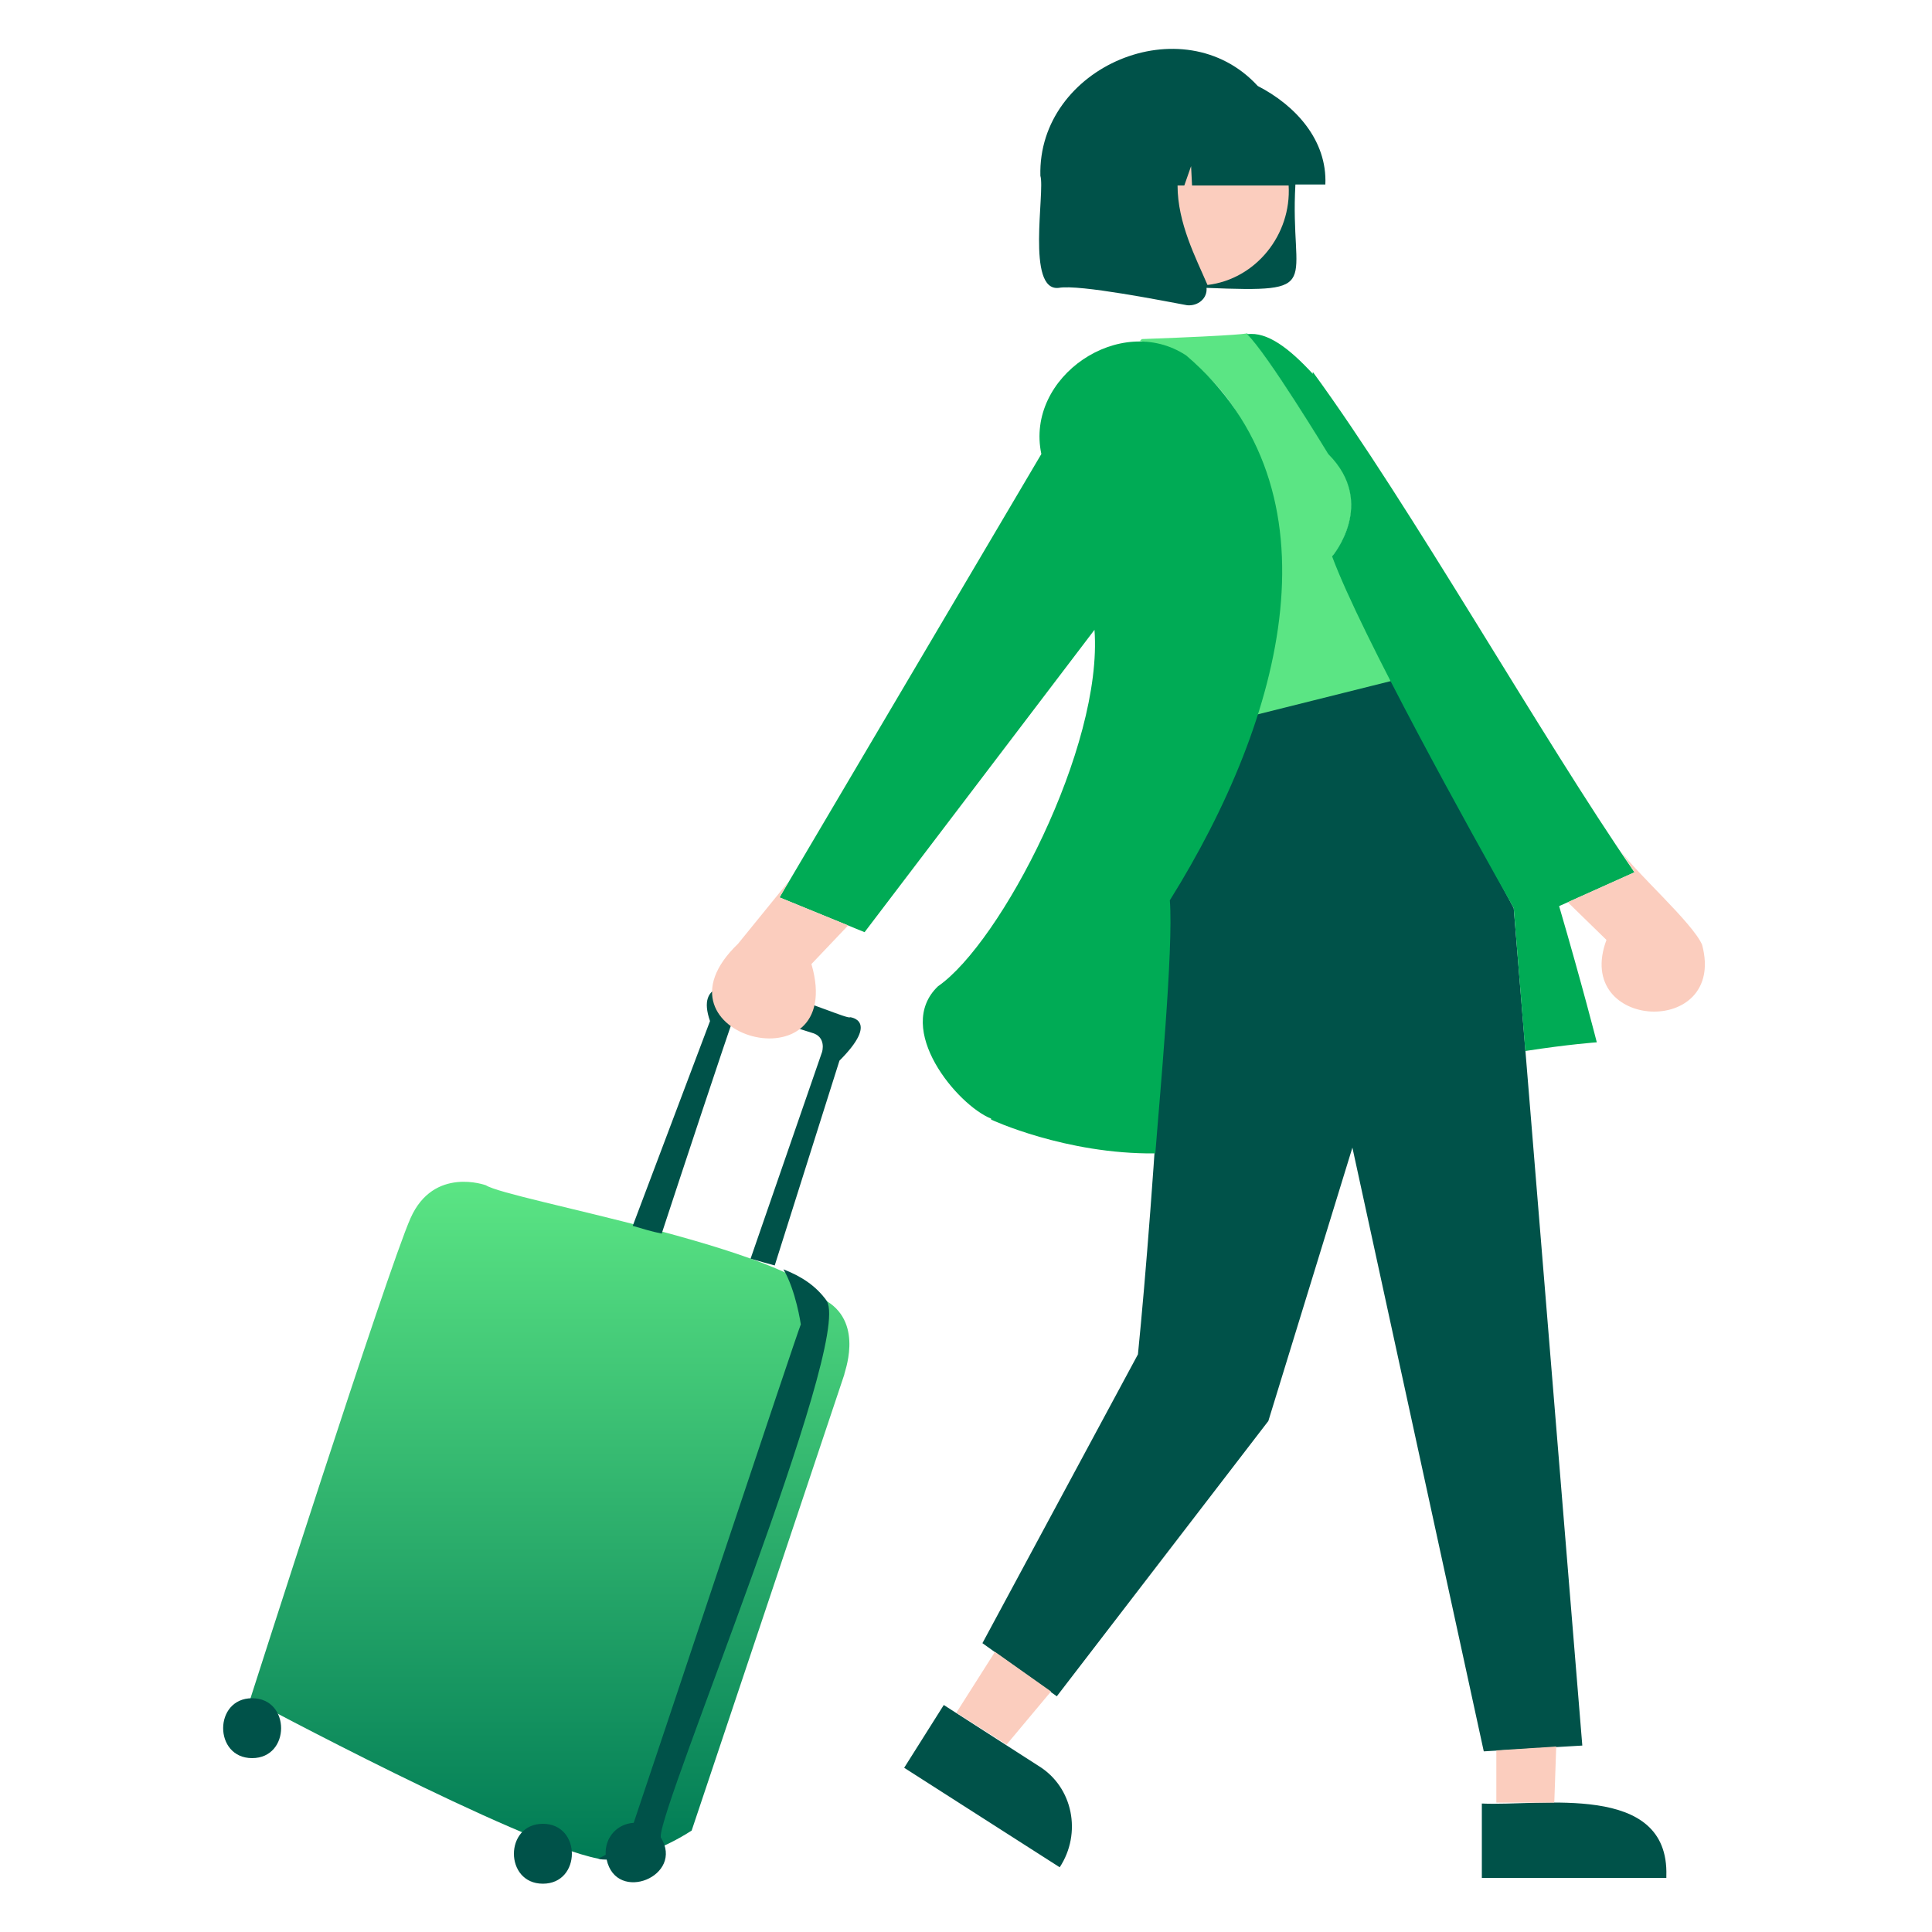              <svg width="100%" height="100%" viewBox="0 0 200 200" xmlns="http://www.w3.org/2000/svg"><path fill="url(#a)" d="M85.6 134.7c-3.7-5.5-33-10.5-35.3-12 0 0-5.4-2-7.8 3.4-2.4 5.4-16.6 49.8-16.6 49.8s27.8 14.9 36 16.5c3.3.4 6.9-1.1 9.7-2.9l15.8-47.2c-.1 0 2.1-5.2-1.8-7.6z"></path><path fill="#005249" d="M85.6 134.7c2.6 4.5-17.3 52.2-17.2 55.4v.1c2.5 4-4.6 6.9-5.6 2.3-.3 0-.6 0-.9-.1.2-.1.5-.2.8-.4-.1-1.8 1.2-3.2 2.9-3.3 1.6-4.7 17-51 17.3-51.6 0 0-.5-3.5-1.8-5.7 1.8.7 3.4 1.7 4.5 3.3zm2.4-29.4c-.3.5-17.4-7.9-14.5.4l-8 21.2c1 .3 2 .6 3 .8 1.7-5.2 6.9-20.9 7.4-22.2.5-1.5 6 .8 8.1 1.4 1.6.4 1.1 2 1.1 2l-7.4 21.4c1 .3 1.8.5 2.5.7l6.7-21.2c4.2-4.2 1.1-4.5 1.1-4.5zm-61.9 70.5c-4 0-4 6.2 0 6.2s4-6.2 0-6.2zm30.1 13c-4 0-4 6.2 0 6.2s4-6.2 0-6.2zm116.3 5.4v.2h-19.1v-7.7c6.1.3 19.4-2.3 19.1 7.5zm-65-11.4l-9.8-6.3-4.1 6.5 16.1 10.3c2.3-3.5 1.4-8.3-2.2-10.5zm56.3-2.1L156.7 94l-13.2-24.5-22.5 3.9c.8 15.9-1.6 50.8-3.2 66.8l-16.1 29.9 7.7 5.5 21.9-28.5 8.7-28.3 13.6 62.5 10.2-.6z"></path><path fill="#5BE584" d="M138 57.5s4.6-5.5-.5-10.6c0 0-6.5-10.5-8.4-12.4 0 0 0 .2-10.9.6l-.2.2c12.8 2.3 18 22.9 12 38.7l14-3.5-6-13z"></path><path fill="#00AB55" d="M161.4 93.8c2.4 8.2 3.9 14.1 3.9 14.1s-2.9.2-7.4.9L156.7 94c-4.4-7.8-15.8-28.3-18.8-36.4 0 0 4.7-5.5-.4-10.6 0 0-6.4-10.5-8.4-12.4 2.1-.3 4.4 1.5 6.8 4.1v-.2c10.1 13.8 23.7 37.9 33.3 51.8l-7.8 3.5zm-38.6-57c-6.8-4.5-16.7 2.2-15 10.2L80.7 92.9l8.8 3.6 23.8-31.3c.9 12.1-9.7 32.4-16.2 36.9-4.6 4.4 2 12.3 5.5 13.7v.1s7.7 3.6 17 3.5c.4-5.3 1.9-21.2 1.5-26.2 11.8-18.9 18.1-42.4 1.7-56.4z"></path><path fill="#005249" d="M109.6 29.8c2.1-.4 11.1 1.4 13.3 1.8 1.1.1 2.1-.7 2-1.8 12.4.5 8.6-.2 9.2-10.7h3.1c.2-4.6-3.1-8.2-7-10.2-7.7-8.4-22.8-2-22.5 9.3.5 1.6-1.5 12 1.9 11.6z"></path><path fill="#FBCDBE" d="M154.9 181.2l6.2-.4-.2 5.8h-6v-5.4zM99 177.3l5.2 3.3 4.6-5.5-5.8-4.1-4 6.3zM80.7 92.9l.9-1.6-5.2 6.4c-10 9.6 11.4 15.2 7.6 2.1l3.8-4-7.1-2.9zm95.5 4.9c-1-2.3-6.9-7.5-8.4-9.7l1.4 2.2-6.9 3.1 4 3.9c-3.5 9.4 12.5 10.2 9.9.5zm-52.9-80.6l-.7 2h-.7c0 3.9 1.9 7.5 3.1 10.3 5-.6 8.7-5.2 8.4-10.3h-10l-.1-2z"></path><defs><linearGradient id="a" x1="25.9" x2="25.9" y1="122.338" y2="192.465" gradientUnits="userSpaceOnUse"><stop stop-color="#5BE584"></stop><stop offset="1" stop-color="#007B55"></stop></linearGradient></defs></svg>
